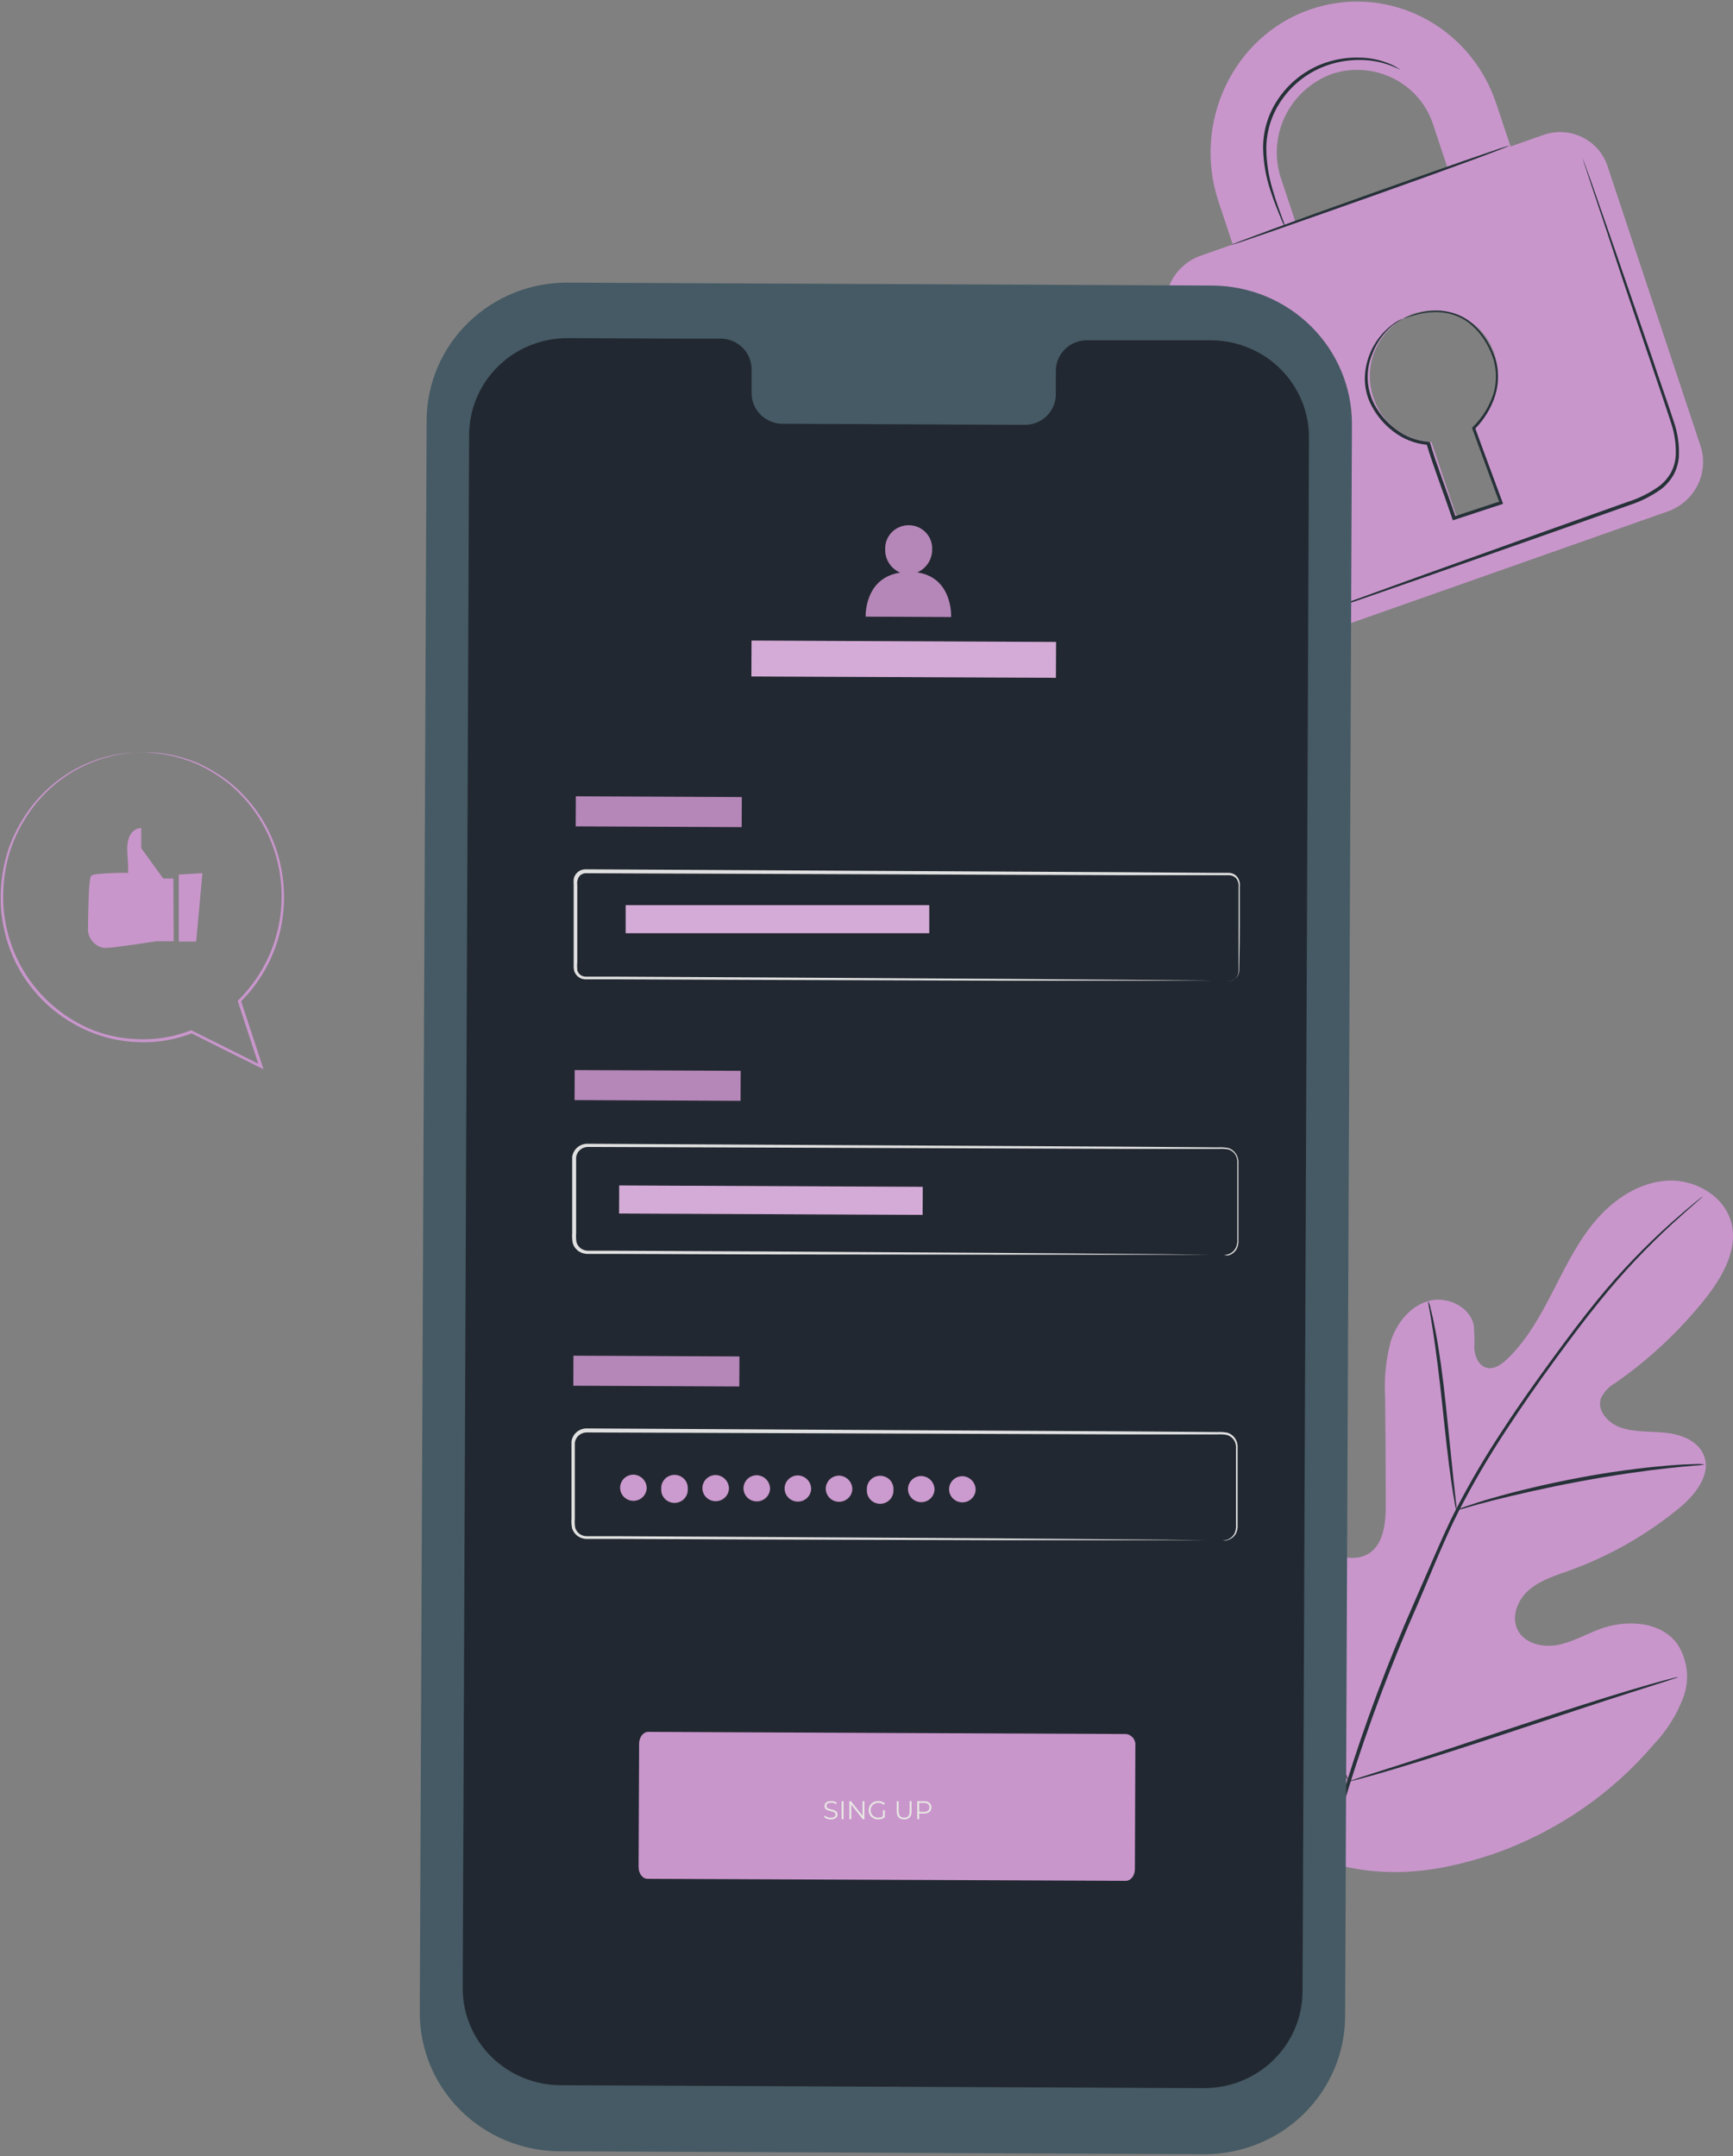 <svg width="548" height="682" viewBox="0 0 548 682" fill="none" xmlns="http://www.w3.org/2000/svg">
<rect x="0" y="0" width="548" height="682" fill="#808080" stroke="none"/>
<path d="M416.019 587.638C384.494 565.941 377.352 525.664 378.597 489.449C378.801 483.417 378.128 477.022 381.046 471.734C383.963 466.445 390.779 462.806 396.267 465.339C400.818 467.451 402.797 472.679 405.348 477.002C408.751 482.76 413.738 487.452 419.733 490.535C423.63 492.546 428.466 493.752 432.323 491.661C437.628 488.786 438.24 481.607 438.199 475.575C438.199 464.354 438.131 453.147 437.995 441.953C437.629 435.943 438.249 429.913 439.832 424.097C441.729 418.386 445.953 413.098 451.728 411.489C457.502 409.881 464.705 413.198 466.011 419.07C466.236 421.557 466.297 424.056 466.195 426.55C466.358 429.064 467.541 431.819 469.929 432.583C472.316 433.347 474.805 431.598 476.642 429.828C482.926 423.796 487.211 415.933 491.19 408.171C495.169 400.41 499.067 392.427 504.78 385.811C510.493 379.195 518.39 373.947 527.225 373.444C536.06 372.942 545.263 378.29 547.467 386.736C549.67 395.181 544.671 403.808 539.305 410.665C531.207 420.843 521.661 429.817 510.963 437.308C508.874 438.432 507.208 440.187 506.208 442.315C504.882 446.337 508.738 450.359 512.758 451.625C517.308 453.114 522.246 452.651 527.041 453.214C531.837 453.777 536.938 455.828 538.754 460.252C541.243 466.405 536.02 472.84 530.898 477.062C520.614 485.508 508.936 492.153 496.373 496.708C491.884 498.317 487.171 499.745 483.539 502.841C479.907 505.938 477.744 511.347 479.927 515.59C482.11 519.833 487.722 521.18 492.435 520.316C497.149 519.451 501.332 516.957 505.821 515.288C514.207 512.172 525.021 512.735 530.306 519.873C531.944 522.332 532.98 525.132 533.334 528.052C533.688 530.972 533.35 533.934 532.347 536.704C530.305 542.216 527.161 547.269 523.103 551.564C509.739 567.299 492.375 579.255 472.785 586.21C453.34 592.846 435.322 594.656 415.999 587.678" fill="#C996CC"/>
<path d="M538.489 378.411C538.489 378.411 538.305 378.612 537.897 378.974L536.081 380.563C534.489 381.97 532.143 384.021 529.184 386.736C520.795 394.412 513.006 402.7 505.882 411.529C501.332 417.099 496.618 423.413 491.599 430.27C486.579 437.127 481.396 444.527 476.254 452.39C470.772 460.681 465.752 469.259 461.216 478.088C458.849 482.693 456.768 487.499 454.625 492.405L448.3 507.386C439.962 526.256 432.7 545.57 426.548 565.237C421.593 581.33 418.177 597.844 416.346 614.563C415.159 625.847 414.968 637.21 415.774 648.526C416.101 652.548 416.407 655.624 416.693 657.716C416.815 658.721 416.897 659.525 416.978 660.109V660.933C416.891 660.671 416.829 660.402 416.795 660.129C416.693 659.546 416.57 658.761 416.407 657.756C416.04 655.745 415.652 652.568 415.285 648.546C414.3 637.209 414.369 625.807 415.489 614.483C417.207 597.692 420.548 581.101 425.467 564.936C431.567 545.213 438.809 525.85 447.157 506.943L453.646 492.023C455.788 487.137 457.89 482.291 460.277 477.666C464.845 468.81 469.906 460.211 475.438 451.907C480.662 443.864 485.926 436.584 490.884 429.788C495.843 422.991 500.638 416.637 505.168 411.087C512.364 402.281 520.258 394.05 528.776 386.474C531.796 383.8 534.204 381.789 535.836 380.442L537.734 378.934C537.966 378.734 538.219 378.559 538.489 378.411Z" fill="#263238"/>
<path d="M460.542 477.626C460.255 476.797 460.056 475.941 459.951 475.072C459.624 473.403 459.257 471.05 458.828 467.994C457.951 461.961 457.053 453.697 456.094 444.547C455.135 435.398 454.054 427.113 453.156 421.141C452.687 418.165 452.279 415.772 451.993 414.103C451.77 413.249 451.653 412.371 451.646 411.489C451.997 412.295 452.251 413.139 452.401 414.003C452.85 415.652 453.36 418.025 453.931 421.021C455.094 427.053 456.237 435.257 457.196 444.427C458.155 453.596 458.971 461.639 459.604 467.893C459.91 470.708 460.175 473.101 460.379 475.011C460.538 475.874 460.592 476.751 460.542 477.626Z" fill="#263238"/>
<path d="M539.06 463.188C538.067 463.401 537.056 463.522 536.04 463.55C534 463.731 531.102 463.972 527.511 464.374C520.329 465.138 510.453 466.546 499.618 468.557C488.783 470.568 479.05 472.84 472.051 474.589C468.562 475.474 465.746 476.278 463.889 476.821C462.898 477.168 461.872 477.411 460.829 477.545C461.772 477.078 462.755 476.694 463.767 476.399C465.685 475.735 468.46 474.81 471.929 473.825C478.887 471.814 488.62 469.421 499.496 467.37C508.708 465.634 518.004 464.359 527.348 463.55C530.96 463.248 533.878 463.127 535.918 463.087C536.966 463.017 538.019 463.051 539.06 463.188Z" fill="#263238"/>
<path d="M426.466 563.528C426.249 563.237 426.071 562.919 425.936 562.583L424.589 559.788C423.426 557.355 421.855 553.756 419.978 549.352C416.183 540.504 411.347 528.118 406.205 514.363C401.063 500.609 396.329 488.223 392.737 479.274C390.983 474.931 389.534 471.372 388.453 468.718L387.31 465.842C387.151 465.511 387.042 465.158 386.983 464.796C387.201 465.088 387.379 465.405 387.514 465.742L388.861 468.537C390.003 470.97 391.595 474.569 393.472 478.973C397.267 487.821 402.103 500.207 407.245 513.961C412.387 527.715 417.121 540.102 420.712 549.05C422.467 553.394 423.916 556.953 424.977 559.607C425.446 560.753 425.834 561.618 426.14 562.483C426.298 562.814 426.408 563.166 426.466 563.528Z" fill="#263238"/>
<path d="M530.694 530.41C530.367 530.595 530.017 530.737 529.653 530.832L526.634 531.838L515.472 535.397C506.045 538.413 493.027 542.716 478.744 547.462C464.46 552.207 451.381 556.43 441.893 559.245C437.159 560.673 433.302 561.759 430.629 562.483L427.548 563.267C427.19 563.379 426.821 563.453 426.446 563.488C426.773 563.303 427.123 563.161 427.487 563.066L430.507 562.06L441.668 558.501C451.095 555.485 464.113 551.182 478.397 546.436C492.68 541.691 505.739 537.468 515.227 534.653C519.982 533.225 523.818 532.139 526.511 531.415L529.592 530.631C529.95 530.519 530.32 530.445 530.694 530.41Z" fill="#263238"/>
<path d="M488.17 42.642L477.662 46.342L473.153 32.809C464.868 7.855 438.465 -5.396 414.203 3.029C389.942 11.454 377.026 38.822 385.31 63.776L389.82 77.309L379.27 81.029C375.248 82.567 371.981 85.573 370.149 89.423C368.318 93.272 368.062 97.67 369.435 101.701L398.675 189.755C399.282 191.75 400.29 193.605 401.639 195.209C402.987 196.813 404.649 198.134 406.526 199.092C408.403 200.051 410.456 200.628 412.564 200.789C414.671 200.95 416.79 200.692 418.794 200.03L527.694 161.643C531.77 160.109 535.083 157.076 536.936 153.183C538.79 149.29 539.039 144.841 537.632 140.771L508.371 52.717C507.748 50.727 506.725 48.881 505.363 47.289C504.001 45.698 502.327 44.393 500.441 43.453C498.556 42.512 496.498 41.956 494.39 41.817C492.281 41.678 490.166 41.958 488.17 42.642ZM405.164 56.718C402.93 50.23 403.331 43.141 406.283 36.937C409.235 30.734 414.508 25.896 420.998 23.439C424.203 22.358 427.596 21.925 430.974 22.165C434.352 22.405 437.647 23.313 440.662 24.835C443.676 26.357 446.349 28.461 448.52 31.023C450.691 33.586 452.316 36.552 453.299 39.747L457.788 53.28L409.653 70.251L405.164 56.718ZM466.378 134.859L473.846 157.34C473.983 157.791 473.939 158.277 473.723 158.696C473.506 159.115 473.134 159.436 472.683 159.592L462.216 163.272C461.799 163.386 461.354 163.337 460.974 163.134C460.593 162.932 460.307 162.592 460.175 162.186L452.646 139.806C448.494 139.583 444.511 138.115 441.229 135.6C437.947 133.084 435.523 129.641 434.282 125.73C432.507 120.56 432.831 114.914 435.185 109.974C437.539 105.034 441.742 101.183 446.912 99.227C449.465 98.368 452.167 98.023 454.858 98.215C457.549 98.406 460.173 99.13 462.574 100.342C464.975 101.554 467.104 103.23 468.834 105.27C470.564 107.311 471.859 109.673 472.642 112.217C473.955 116.19 474.064 120.453 472.955 124.486C471.846 128.518 469.567 132.144 466.399 134.919L466.378 134.859Z" fill="#C996CC"/>
<path d="M477.193 46.101C477.193 46.383 457.706 53.601 433.466 62.188C409.225 70.774 389.453 77.671 389.35 77.47C389.248 77.269 408.837 69.99 433.098 61.383C457.359 52.777 477.091 45.84 477.193 46.101Z" fill="#263238"/>
<path d="M500.332 49.801C500.422 49.975 500.497 50.157 500.556 50.344C500.72 50.746 500.903 51.269 501.148 51.912C501.679 53.38 502.413 55.411 503.331 57.945L511.167 80.426C514.432 89.957 518.329 101.258 522.655 113.806C524.695 120.1 527.103 126.655 529.347 133.552C530.549 137.106 531.068 140.85 530.878 144.592C530.705 146.537 530.143 148.43 529.225 150.162C528.244 151.887 526.935 153.41 525.368 154.646C522.216 156.913 518.717 158.672 515.003 159.854L504.494 163.574L484.6 170.592L450.912 182.415L428.16 190.298L422.039 192.309L420.406 192.831C420.232 192.908 420.046 192.956 419.855 192.972C419.855 192.972 420.019 192.972 420.366 192.731L421.957 192.108L428.079 189.835L450.707 181.631L484.335 169.566L504.188 162.488L514.697 158.748C518.305 157.614 521.703 155.909 524.756 153.701C526.214 152.554 527.433 151.14 528.348 149.538C529.212 147.937 529.733 146.178 529.878 144.37C530.066 140.765 529.568 137.158 528.409 133.733C526.205 126.896 523.879 120.281 521.777 113.987C517.533 101.419 513.615 90.078 510.514 80.547C507.412 71.015 504.8 63.354 503.005 57.965C502.148 55.331 501.495 53.28 500.964 51.792L500.475 50.183C500.413 50.061 500.365 49.933 500.332 49.801Z" fill="#263238"/>
<path d="M442.872 22.072C442.872 22.072 441.791 21.549 439.791 20.744C436.941 19.665 433.926 19.067 430.874 18.975C426.35 18.822 421.848 19.66 417.693 21.428C412.639 23.63 408.318 27.191 405.225 31.703C402.112 36.203 400.441 41.52 400.43 46.966C400.473 51.429 401.16 55.864 402.471 60.137C403.532 63.796 404.634 66.712 405.368 68.743C405.801 69.775 406.156 70.837 406.429 71.92C405.85 70.956 405.364 69.939 404.98 68.884C404.144 66.873 402.94 64.017 401.756 60.338C400.304 56.02 399.513 51.513 399.41 46.966C399.356 41.314 401.065 35.782 404.307 31.12C407.508 26.443 412.005 22.772 417.264 20.543C421.549 18.765 426.192 17.981 430.833 18.251C433.951 18.408 437.015 19.123 439.872 20.362C440.637 20.71 441.373 21.113 442.076 21.569C442.366 21.695 442.635 21.864 442.872 22.072Z" fill="#263238"/>
<path d="M443.81 100.755C444.136 100.561 444.477 100.393 444.831 100.253C445.852 99.799 446.91 99.429 447.994 99.147C449.713 98.647 451.487 98.35 453.278 98.262C455.714 98.133 458.152 98.496 460.44 99.328C465.664 101.138 470.459 106.386 472.826 113.404C473.961 117.17 473.961 121.18 472.826 124.946C471.567 129.033 469.312 132.755 466.256 135.784L466.378 135.241C469.092 142.581 472.051 150.544 475.112 158.848L475.295 159.351L474.785 159.532L470.112 161.06L459.91 164.418L459.4 164.579L459.237 164.077C456.441 155.752 453.38 147.99 451.075 140.369L451.524 140.711C447.534 140.384 443.731 138.909 440.587 136.468C437.742 134.308 435.409 131.564 433.751 128.424C432.255 125.641 431.51 122.525 431.588 119.376C431.682 116.157 432.498 112.999 433.976 110.128C435.454 107.256 437.558 104.742 440.138 102.766C441.199 101.917 442.391 101.238 443.668 100.755C442.515 101.429 441.398 102.161 440.321 102.947C437.488 105.31 435.317 108.349 434.016 111.775C432.9 114.358 432.378 117.153 432.487 119.958C432.596 122.764 433.335 125.511 434.649 128.002C436.279 131.022 438.556 133.657 441.321 135.724C444.321 138.044 447.947 139.443 451.748 139.745H452.095L452.197 140.047C454.441 147.527 457.523 155.35 460.359 163.715L459.685 163.393L469.888 160.035L474.54 158.486L474.214 159.17C471.173 150.865 468.235 142.882 465.542 135.543V135.241L465.786 135C468.753 132.096 470.965 128.53 472.234 124.604C473.317 121.001 473.317 117.167 472.234 113.564C470.01 106.808 465.419 101.68 460.44 99.871C458.237 99.033 455.884 98.643 453.523 98.725C451.761 98.764 450.008 99 448.3 99.428C445.259 100.172 443.831 100.856 443.81 100.755Z" fill="#263238"/>
<path d="M380.739 681.363L176.916 680.438C165.146 680.374 153.882 675.709 145.599 667.467C137.316 659.225 132.691 648.081 132.74 636.481L134.903 132.949C134.927 127.202 136.1 121.516 138.355 116.216C140.61 110.917 143.903 106.107 148.046 102.062C152.188 98.017 157.099 94.816 162.498 92.642C167.896 90.469 173.676 89.365 179.508 89.394L383.31 90.319C395.081 90.378 406.347 95.038 414.634 103.276C422.92 111.514 427.55 122.656 427.507 134.256L425.344 637.768C425.32 643.517 424.147 649.205 421.893 654.507C419.638 659.809 416.346 664.621 412.204 668.669C408.062 672.718 403.151 675.922 397.753 678.1C392.354 680.278 386.573 681.387 380.739 681.363Z" fill="#455A64"/>
<path d="M383.005 107.632H343.501C342.212 107.656 340.94 107.93 339.759 108.438C338.577 108.945 337.509 109.678 336.614 110.593C335.72 111.508 335.017 112.588 334.546 113.77C334.075 114.953 333.846 116.215 333.87 117.486V124.544C333.894 125.813 333.664 127.074 333.193 128.256C332.722 129.437 332.019 130.516 331.124 131.429C330.23 132.342 329.161 133.073 327.979 133.579C326.798 134.085 325.527 134.356 324.239 134.377L247.231 134.035C244.626 133.966 242.155 132.882 240.361 131.019C238.567 129.157 237.596 126.669 237.661 124.101V117.043C237.727 114.479 236.759 111.994 234.969 110.132C233.179 108.27 230.714 107.183 228.112 107.11H214.216L179.63 106.949C171.404 106.901 163.493 110.067 157.631 115.754C151.768 121.441 148.431 129.186 148.35 137.292L146.309 628.78C146.291 632.802 147.076 636.788 148.62 640.51C150.165 644.233 152.438 647.619 155.31 650.476C158.183 653.333 161.598 655.604 165.361 657.161C169.125 658.717 173.162 659.527 177.243 659.546L380.638 660.47C384.721 660.489 388.769 659.715 392.549 658.192C396.329 656.669 399.767 654.427 402.668 651.594C405.569 648.762 407.875 645.394 409.456 641.683C411.036 637.972 411.858 633.991 411.877 629.966L413.918 138.479C413.967 130.349 410.738 122.533 404.941 116.749C399.144 110.965 391.254 107.686 383.005 107.632Z" fill="#222831"/>
<path d="M355.99 594.897L204.75 594.254C203.179 594.254 201.914 592.565 201.934 590.514L202.098 551.524C202.098 549.513 203.383 547.784 204.954 547.784L356.194 548.467C357.065 548.616 357.844 549.089 358.368 549.79C358.893 550.491 359.123 551.364 359.01 552.227L358.867 591.177C358.867 593.248 357.561 594.917 355.99 594.897Z" fill="#C996CC"/>
<path d="M262.699 575.46C262.277 575.46 261.87 575.392 261.48 575.257C261.095 575.116 260.797 574.937 260.585 574.72L260.821 574.256C261.022 574.452 261.29 574.617 261.626 574.752C261.968 574.883 262.325 574.948 262.699 574.948C263.057 574.948 263.347 574.904 263.569 574.817C263.797 574.725 263.962 574.603 264.065 574.452C264.174 574.3 264.228 574.132 264.228 573.947C264.228 573.725 264.163 573.546 264.033 573.411C263.908 573.275 263.743 573.17 263.537 573.094C263.331 573.012 263.103 572.942 262.854 572.882C262.605 572.823 262.355 572.76 262.106 572.695C261.856 572.625 261.626 572.533 261.415 572.419C261.209 572.305 261.041 572.156 260.911 571.972C260.786 571.782 260.724 571.535 260.724 571.232C260.724 570.95 260.797 570.692 260.943 570.459C261.095 570.221 261.325 570.031 261.634 569.89C261.943 569.744 262.339 569.67 262.821 569.67C263.141 569.67 263.458 569.716 263.773 569.809C264.087 569.895 264.358 570.017 264.586 570.175L264.383 570.654C264.139 570.492 263.878 570.372 263.602 570.296C263.331 570.221 263.068 570.183 262.813 570.183C262.472 570.183 262.19 570.229 261.968 570.321C261.745 570.413 261.58 570.538 261.472 570.695C261.369 570.847 261.317 571.02 261.317 571.215C261.317 571.438 261.379 571.616 261.504 571.752C261.634 571.888 261.802 571.993 262.008 572.069C262.22 572.145 262.45 572.213 262.699 572.272C262.949 572.332 263.195 572.397 263.439 572.468C263.689 572.538 263.916 572.63 264.122 572.744C264.334 572.852 264.502 572.999 264.627 573.183C264.757 573.367 264.822 573.609 264.822 573.907C264.822 574.183 264.746 574.441 264.594 574.679C264.442 574.912 264.209 575.102 263.895 575.248C263.586 575.389 263.187 575.46 262.699 575.46ZM266.133 575.411V569.719H266.734V575.411H266.133ZM268.586 575.411V569.719H269.082L273.01 574.663H272.75V569.719H273.343V575.411H272.847L268.928 570.467H269.188V575.411H268.586ZM277.697 575.46C277.264 575.46 276.863 575.389 276.494 575.248C276.131 575.102 275.814 574.899 275.543 574.639C275.277 574.378 275.068 574.072 274.916 573.72C274.77 573.367 274.697 572.983 274.697 572.565C274.697 572.148 274.77 571.763 274.916 571.41C275.068 571.058 275.28 570.752 275.551 570.492C275.822 570.231 276.139 570.031 276.502 569.89C276.871 569.744 277.272 569.67 277.705 569.67C278.139 569.67 278.535 569.738 278.893 569.874C279.256 570.009 279.565 570.215 279.82 570.492L279.446 570.874C279.207 570.635 278.944 570.465 278.657 570.362C278.37 570.259 278.061 570.207 277.73 570.207C277.378 570.207 277.052 570.267 276.754 570.386C276.461 570.5 276.204 570.665 275.982 570.882C275.765 571.093 275.594 571.343 275.469 571.63C275.35 571.912 275.29 572.224 275.29 572.565C275.29 572.901 275.35 573.213 275.469 573.5C275.594 573.788 275.765 574.04 275.982 574.256C276.204 574.468 276.461 574.633 276.754 574.752C277.052 574.866 277.375 574.923 277.722 574.923C278.047 574.923 278.353 574.874 278.641 574.777C278.933 574.679 279.202 574.514 279.446 574.281L279.787 574.736C279.516 574.975 279.199 575.156 278.836 575.281C278.473 575.4 278.093 575.46 277.697 575.46ZM279.21 574.663V572.565H279.787V574.736L279.21 574.663ZM285.911 575.46C285.185 575.46 284.613 575.251 284.196 574.834C283.778 574.416 283.569 573.798 283.569 572.98V569.719H284.171V572.955C284.171 573.628 284.323 574.124 284.626 574.443C284.93 574.763 285.358 574.923 285.911 574.923C286.47 574.923 286.901 574.763 287.204 574.443C287.508 574.124 287.659 573.628 287.659 572.955V569.719H288.245V572.98C288.245 573.798 288.036 574.416 287.619 574.834C287.207 575.251 286.638 575.46 285.911 575.46ZM290.058 575.411V569.719H292.188C292.671 569.719 293.086 569.798 293.433 569.955C293.78 570.107 294.045 570.329 294.229 570.622C294.419 570.909 294.514 571.259 294.514 571.671C294.514 572.072 294.419 572.419 294.229 572.711C294.045 572.999 293.78 573.221 293.433 573.378C293.086 573.535 292.671 573.614 292.188 573.614H290.391L290.66 573.329V575.411H290.058ZM290.66 573.378L290.391 573.086H292.172C292.741 573.086 293.172 572.964 293.465 572.72C293.763 572.47 293.912 572.121 293.912 571.671C293.912 571.215 293.763 570.863 293.465 570.614C293.172 570.364 292.741 570.24 292.172 570.24H290.391L290.66 569.955V573.378Z" fill="#E8E8E3"/>
<path d="M234.568 252.111L182.088 251.876L182.044 261.368L234.525 261.602L234.568 252.111Z" fill="#C996CC"/>
<path opacity="0.1" d="M234.568 252.111L182.088 251.876L182.044 261.368L234.525 261.602L234.568 252.111Z" fill="black"/>
<path d="M388.412 310.385C388.824 310.344 389.229 310.249 389.616 310.103C390.18 309.886 390.671 309.515 391.032 309.035C391.393 308.555 391.609 307.984 391.656 307.389C391.656 304.191 391.656 299.526 391.656 293.534C391.656 290.538 391.656 287.18 391.656 283.48C391.656 282.575 391.656 281.63 391.656 280.685C391.789 279.768 391.587 278.834 391.085 278.05C390.804 277.675 390.438 277.369 390.017 277.156C389.596 276.943 389.13 276.829 388.657 276.824H385.473H355.989L185.323 276.201C184.887 276.193 184.454 276.29 184.064 276.482C183.673 276.675 183.335 276.958 183.079 277.306C182.586 278.093 182.398 279.028 182.548 279.941C182.548 281.952 182.548 283.962 182.548 285.973C182.548 289.995 182.548 294.017 182.548 298.038C182.548 300.049 182.548 302.06 182.548 304.071C182.464 305.007 182.464 305.949 182.548 306.886C182.656 307.287 182.855 307.659 183.131 307.973C183.407 308.287 183.752 308.534 184.14 308.696C184.542 308.853 184.972 308.929 185.405 308.917H195.791L241.11 309.158L317.832 309.621L369.558 310.023L383.617 310.184H387.269C388.106 310.184 388.514 310.184 388.514 310.184H387.269H383.617H369.558H317.832L241.11 309.942L195.791 309.761H185.405C184.833 309.784 184.263 309.688 183.732 309.48C183.195 309.254 182.717 308.91 182.335 308.474C181.953 308.039 181.677 307.523 181.528 306.966C181.41 306.439 181.369 305.897 181.406 305.358V303.87C181.406 301.859 181.406 299.848 181.406 297.837C181.406 293.815 181.406 289.794 181.406 285.772C181.406 283.761 181.406 281.75 181.406 279.74C181.367 279.204 181.367 278.666 181.406 278.131C181.482 277.539 181.714 276.978 182.079 276.502C182.431 276.017 182.897 275.622 183.437 275.353C183.977 275.083 184.575 274.946 185.181 274.954L355.846 275.879L385.331 276.08H388.514C389.075 276.08 389.627 276.214 390.124 276.469C390.622 276.725 391.049 277.095 391.37 277.548C391.946 278.422 392.178 279.473 392.023 280.504C392.023 281.449 392.023 282.394 392.023 283.299C392.023 286.958 392.023 290.317 392.023 293.353C392.023 299.385 391.881 304.01 391.84 307.228C391.79 307.846 391.562 308.438 391.182 308.933C390.803 309.428 390.287 309.806 389.697 310.023C389.311 310.259 388.866 310.384 388.412 310.385Z" fill="#E0E0E0"/>
<path d="M293.836 286.295H197.852V295.163H293.836V286.295Z" fill="#C996CC"/>
<path opacity="0.2" d="M293.836 286.295H197.852V295.163H293.836V286.295Z" fill="white"/>
<path d="M234.21 338.695L181.73 338.46L181.686 347.951L234.167 348.186L234.21 338.695Z" fill="#C996CC"/>
<path opacity="0.1" d="M234.21 338.695L181.73 338.46L181.686 347.951L234.167 348.186L234.21 338.695Z" fill="black"/>
<path d="M387.085 396.971C387.498 396.921 387.906 396.847 388.31 396.75C388.88 396.571 389.404 396.274 389.848 395.879C390.291 395.483 390.643 394.999 390.881 394.458C391.202 393.646 391.328 392.772 391.248 391.904C391.248 390.939 391.248 389.893 391.248 388.727C391.248 386.394 391.248 383.74 391.248 380.683V367.915C391.345 366.99 391.138 366.059 390.656 365.26C390.153 364.441 389.361 363.832 388.432 363.551C387.416 363.372 386.381 363.318 385.351 363.39H355.989L185.915 362.767C185 362.769 184.117 363.098 183.43 363.694C182.744 364.289 182.3 365.11 182.181 366.004C182.181 367.915 182.181 370.026 182.181 372.037C182.181 376.058 182.181 380.08 182.181 384.102C182.181 386.113 182.181 388.123 182.181 390.134C182.105 391.074 182.146 392.02 182.303 392.949C182.558 393.765 183.082 394.473 183.793 394.96C184.547 395.432 185.432 395.657 186.323 395.604H189.159H195.056L240.212 395.825L316.669 396.287L368.211 396.69L382.229 396.85H385.882H387.106H385.882H382.229H368.211H316.669L240.171 396.77L195.016 396.609H186.139C185.036 396.674 183.941 396.384 183.018 395.785C182.089 395.151 181.411 394.22 181.099 393.151C180.917 392.129 180.862 391.089 180.936 390.054C180.936 388.043 180.936 386.032 180.936 384.021C180.936 380 180.936 375.978 180.936 371.956C180.936 369.945 180.936 367.935 180.936 365.924C181.085 364.774 181.654 363.717 182.537 362.951C183.419 362.185 184.555 361.762 185.731 361.761L355.805 362.686L385.167 362.908C386.261 362.841 387.358 362.916 388.432 363.129C389.492 363.47 390.387 364.187 390.942 365.14C391.47 366.025 391.698 367.053 391.595 368.075C391.595 369.021 391.595 369.945 391.595 370.87C391.595 374.51 391.595 377.848 391.595 380.925C391.595 384.001 391.595 386.595 391.595 388.968C391.595 390.114 391.595 391.18 391.595 392.165C391.669 393.064 391.522 393.968 391.166 394.799C390.902 395.354 390.518 395.846 390.043 396.242C389.568 396.637 389.011 396.927 388.412 397.092C387.966 397.128 387.517 397.087 387.085 396.971Z" fill="#E0E0E0"/>
<path d="M233.815 429.039L181.334 428.804L181.291 438.295L233.771 438.53L233.815 429.039Z" fill="#C996CC"/>
<path opacity="0.1" d="M233.815 429.039L181.334 428.804L181.291 438.295L233.771 438.53L233.815 429.039Z" fill="black"/>
<path d="M386.677 487.278C387.09 487.23 387.498 487.156 387.901 487.056C388.469 486.879 388.991 486.584 389.435 486.193C389.878 485.801 390.232 485.321 390.472 484.784C390.792 483.972 390.918 483.098 390.84 482.23C390.84 481.245 390.84 480.22 390.84 479.033C390.84 476.721 390.84 474.046 390.84 470.99V458.221C390.937 457.297 390.73 456.366 390.248 455.567C389.733 454.762 388.945 454.164 388.024 453.878C387.008 453.692 385.973 453.631 384.943 453.697H355.58L185.507 453.073C184.592 453.075 183.709 453.405 183.022 454C182.335 454.596 181.891 455.417 181.773 456.311C181.773 458.322 181.773 460.332 181.773 462.343C181.773 466.365 181.773 470.387 181.773 474.408C181.773 476.419 181.773 478.43 181.773 480.441C181.697 481.374 181.738 482.313 181.895 483.236C182.139 484.056 182.666 484.767 183.385 485.247C184.134 485.729 185.023 485.955 185.915 485.89H194.791L239.947 486.131L316.403 486.594L367.946 486.996L381.964 487.157H385.616C386.432 487.157 386.84 487.157 386.84 487.157C386.84 487.157 386.432 487.157 385.616 487.157H381.964H367.946H316.403L239.947 486.936L194.791 486.755H185.915C184.81 486.828 183.712 486.538 182.793 485.93C181.864 485.297 181.187 484.366 180.875 483.296C180.692 482.274 180.637 481.234 180.712 480.199C180.712 478.189 180.712 476.178 180.712 474.167C180.712 470.145 180.712 466.124 180.712 462.102C180.712 460.091 180.712 458.08 180.712 455.969C180.856 454.821 181.421 453.764 182.3 452.998C183.179 452.231 184.312 451.807 185.486 451.806L355.56 452.731L384.922 452.953C386.016 452.887 387.113 452.961 388.187 453.174C389.247 453.515 390.141 454.232 390.697 455.185C391.225 456.07 391.453 457.098 391.35 458.12C391.35 459.066 391.35 460.011 391.35 460.916C391.35 464.555 391.35 467.893 391.35 470.97C391.35 474.046 391.35 476.64 391.35 479.013C391.35 480.159 391.35 481.225 391.35 482.21C391.428 483.11 391.281 484.014 390.921 484.844C390.656 485.399 390.273 485.891 389.798 486.287C389.323 486.683 388.766 486.972 388.167 487.137C387.688 487.298 387.178 487.346 386.677 487.278Z" fill="#E0E0E0"/>
<path d="M291.787 375.388L195.804 374.959L195.763 383.827L291.746 384.256L291.787 375.388Z" fill="#C996CC"/>
<path opacity="0.2" d="M291.787 375.388L195.804 374.959L195.763 383.827L291.746 384.256L291.787 375.388Z" fill="white"/>
<path d="M204.483 470.869C204.423 471.678 204.123 472.452 203.621 473.094C203.119 473.737 202.436 474.22 201.658 474.483C200.879 474.747 200.04 474.78 199.243 474.578C198.446 474.375 197.727 473.947 197.174 473.346C196.622 472.744 196.261 471.996 196.136 471.195C196.011 470.393 196.128 469.573 196.472 468.836C196.815 468.099 197.371 467.478 198.07 467.049C198.769 466.621 199.579 466.404 200.402 466.425C201.539 466.488 202.605 466.989 203.369 467.821C204.133 468.653 204.533 469.748 204.483 470.869Z" fill="#C996CC"/>
<path d="M217.481 470.93C217.521 471.496 217.443 472.065 217.25 472.601C217.058 473.137 216.755 473.628 216.362 474.043C215.969 474.459 215.493 474.79 214.964 475.017C214.435 475.243 213.865 475.36 213.288 475.36C212.711 475.36 212.141 475.243 211.612 475.017C211.083 474.79 210.607 474.459 210.214 474.043C209.821 473.628 209.518 473.137 209.326 472.601C209.133 472.065 209.055 471.496 209.095 470.93C209.055 470.363 209.133 469.794 209.326 469.258C209.518 468.722 209.821 468.231 210.214 467.816C210.607 467.4 211.083 467.069 211.612 466.842C212.141 466.616 212.711 466.499 213.288 466.499C213.865 466.499 214.435 466.616 214.964 466.842C215.493 467.069 215.969 467.4 216.362 467.816C216.755 468.231 217.058 468.722 217.25 469.258C217.443 469.794 217.521 470.363 217.481 470.93Z" fill="#C996CC"/>
<path d="M230.499 470.99C230.439 471.799 230.139 472.572 229.637 473.215C229.135 473.857 228.452 474.34 227.674 474.604C226.896 474.868 226.056 474.9 225.259 474.698C224.462 474.496 223.743 474.068 223.191 473.466C222.638 472.865 222.277 472.117 222.152 471.315C222.028 470.514 222.144 469.694 222.488 468.957C222.832 468.22 223.387 467.599 224.086 467.17C224.785 466.741 225.596 466.524 226.418 466.546C227.553 466.613 228.616 467.116 229.379 467.947C230.142 468.778 230.544 469.87 230.499 470.99Z" fill="#C996CC"/>
<path d="M243.497 471.05C243.437 471.859 243.137 472.633 242.635 473.275C242.133 473.918 241.45 474.401 240.672 474.664C239.894 474.928 239.054 474.961 238.257 474.758C237.46 474.556 236.741 474.128 236.189 473.527C235.636 472.925 235.275 472.177 235.15 471.376C235.026 470.574 235.142 469.754 235.486 469.017C235.83 468.28 236.385 467.659 237.084 467.23C237.783 466.802 238.594 466.585 239.416 466.606C240.551 466.674 241.614 467.177 242.377 468.007C243.14 468.838 243.542 469.931 243.497 471.05Z" fill="#C996CC"/>
<path d="M256.495 471.09C256.439 471.9 256.142 472.676 255.642 473.322C255.142 473.967 254.461 474.453 253.682 474.72C252.904 474.987 252.064 475.022 251.265 474.822C250.467 474.622 249.745 474.195 249.191 473.594C248.637 472.993 248.274 472.245 248.148 471.443C248.022 470.64 248.137 469.819 248.481 469.081C248.824 468.343 249.38 467.721 250.079 467.291C250.779 466.862 251.591 466.645 252.414 466.667C253.545 466.734 254.605 467.234 255.367 468.061C256.13 468.887 256.534 469.974 256.495 471.09Z" fill="#C996CC"/>
<path d="M269.513 471.151C269.458 471.957 269.164 472.729 268.669 473.372C268.173 474.016 267.498 474.503 266.726 474.773C265.953 475.043 265.117 475.085 264.321 474.893C263.525 474.701 262.803 474.284 262.244 473.693C261.686 473.102 261.314 472.363 261.176 471.567C261.038 470.771 261.139 469.952 261.467 469.212C261.795 468.472 262.336 467.842 263.022 467.4C263.708 466.959 264.511 466.725 265.33 466.727C266.48 466.769 267.565 467.258 268.349 468.087C269.133 468.916 269.552 470.018 269.513 471.151Z" fill="#C996CC"/>
<path d="M282.511 471.211C282.551 471.778 282.473 472.347 282.28 472.883C282.087 473.418 281.785 473.909 281.392 474.325C280.999 474.74 280.523 475.072 279.994 475.298C279.465 475.525 278.894 475.642 278.318 475.642C277.741 475.642 277.171 475.525 276.642 475.298C276.113 475.072 275.637 474.74 275.244 474.325C274.851 473.909 274.548 473.418 274.356 472.883C274.163 472.347 274.085 471.778 274.125 471.211C274.085 470.644 274.163 470.075 274.356 469.54C274.548 469.004 274.851 468.513 275.244 468.097C275.637 467.682 276.113 467.35 276.642 467.124C277.171 466.897 277.741 466.78 278.318 466.78C278.894 466.78 279.465 466.897 279.994 467.124C280.523 467.35 280.999 467.682 281.392 468.097C281.785 468.513 282.087 469.004 282.28 469.54C282.473 470.075 282.551 470.644 282.511 471.211Z" fill="#C996CC"/>
<path d="M295.509 471.271C295.453 472.077 295.16 472.849 294.664 473.493C294.169 474.137 293.494 474.623 292.721 474.894C291.949 475.164 291.113 475.205 290.317 475.014C289.521 474.822 288.799 474.405 288.24 473.814C287.681 473.223 287.31 472.484 287.172 471.688C287.034 470.891 287.135 470.073 287.463 469.333C287.791 468.592 288.331 467.963 289.018 467.521C289.704 467.08 290.506 466.845 291.326 466.848C292.475 466.889 293.561 467.379 294.345 468.208C295.129 469.037 295.548 470.139 295.509 471.271Z" fill="#C996CC"/>
<path d="M308.507 471.332C308.45 472.142 308.154 472.918 307.654 473.563C307.154 474.208 306.472 474.694 305.694 474.961C304.916 475.228 304.075 475.263 303.277 475.063C302.478 474.863 301.757 474.436 301.203 473.835C300.649 473.234 300.286 472.486 300.159 471.684C300.033 470.882 300.149 470.06 300.492 469.322C300.835 468.584 301.391 467.962 302.091 467.533C302.79 467.103 303.602 466.886 304.426 466.908C305.557 466.975 306.617 467.476 307.379 468.302C308.141 469.128 308.546 470.216 308.507 471.332Z" fill="#C996CC"/>
<g opacity="0.2">
<path opacity="0.2" d="M204.483 470.869C204.423 471.678 204.123 472.452 203.621 473.094C203.119 473.737 202.436 474.22 201.658 474.483C200.879 474.747 200.04 474.78 199.243 474.578C198.446 474.375 197.727 473.947 197.174 473.346C196.622 472.744 196.261 471.996 196.136 471.195C196.011 470.393 196.128 469.573 196.472 468.836C196.815 468.099 197.371 467.478 198.07 467.049C198.769 466.621 199.579 466.404 200.402 466.425C201.539 466.488 202.605 466.989 203.369 467.821C204.133 468.653 204.533 469.748 204.483 470.869Z" fill="white"/>
<path opacity="0.2" d="M217.481 470.93C217.521 471.496 217.443 472.065 217.25 472.601C217.057 473.137 216.755 473.628 216.362 474.043C215.969 474.459 215.493 474.79 214.964 475.017C214.435 475.243 213.864 475.36 213.288 475.36C212.711 475.36 212.141 475.243 211.612 475.017C211.083 474.79 210.607 474.459 210.214 474.043C209.821 473.628 209.518 473.137 209.326 472.601C209.133 472.065 209.055 471.496 209.095 470.93C209.055 470.363 209.133 469.794 209.326 469.258C209.518 468.722 209.821 468.231 210.214 467.816C210.607 467.4 211.083 467.069 211.612 466.842C212.141 466.616 212.711 466.499 213.288 466.499C213.864 466.499 214.435 466.616 214.964 466.842C215.493 467.069 215.969 467.4 216.362 467.816C216.755 468.231 217.057 468.722 217.25 469.258C217.443 469.794 217.521 470.363 217.481 470.93Z" fill="white"/>
<path opacity="0.2" d="M230.499 470.99C230.439 471.799 230.139 472.572 229.637 473.215C229.135 473.857 228.452 474.34 227.674 474.604C226.896 474.868 226.056 474.9 225.259 474.698C224.462 474.496 223.743 474.068 223.191 473.466C222.638 472.865 222.277 472.117 222.152 471.315C222.028 470.514 222.144 469.694 222.488 468.957C222.832 468.22 223.387 467.599 224.086 467.17C224.785 466.741 225.596 466.524 226.418 466.546C227.553 466.613 228.616 467.116 229.379 467.947C230.142 468.778 230.544 469.87 230.499 470.99Z" fill="white"/>
<path opacity="0.2" d="M243.497 471.05C243.437 471.859 243.137 472.633 242.635 473.275C242.133 473.918 241.45 474.401 240.672 474.664C239.894 474.928 239.054 474.961 238.257 474.758C237.46 474.556 236.741 474.128 236.189 473.527C235.636 472.925 235.275 472.177 235.15 471.376C235.026 470.574 235.142 469.754 235.486 469.017C235.83 468.28 236.385 467.659 237.084 467.23C237.783 466.802 238.594 466.585 239.416 466.606C240.551 466.674 241.614 467.177 242.377 468.008C243.14 468.838 243.542 469.931 243.497 471.05Z" fill="white"/>
<path opacity="0.2" d="M256.495 471.09C256.439 471.9 256.142 472.676 255.642 473.322C255.142 473.967 254.461 474.453 253.682 474.72C252.904 474.987 252.064 475.022 251.265 474.822C250.467 474.622 249.745 474.195 249.191 473.594C248.637 472.993 248.274 472.245 248.148 471.443C248.022 470.64 248.137 469.819 248.481 469.081C248.824 468.343 249.38 467.721 250.079 467.291C250.779 466.862 251.591 466.645 252.414 466.667C253.545 466.734 254.605 467.234 255.367 468.061C256.13 468.887 256.534 469.974 256.495 471.09Z" fill="white"/>
<path opacity="0.2" d="M269.513 471.151C269.457 471.957 269.164 472.729 268.669 473.372C268.173 474.016 267.498 474.503 266.725 474.773C265.953 475.043 265.117 475.085 264.321 474.893C263.525 474.701 262.803 474.284 262.244 473.693C261.685 473.102 261.314 472.363 261.176 471.567C261.038 470.771 261.139 469.952 261.467 469.212C261.795 468.472 262.335 467.842 263.022 467.4C263.708 466.959 264.51 466.725 265.33 466.727C266.479 466.769 267.565 467.258 268.349 468.087C269.133 468.916 269.552 470.018 269.513 471.151Z" fill="white"/>
<path opacity="0.2" d="M282.511 471.211C282.551 471.778 282.473 472.347 282.28 472.883C282.087 473.418 281.785 473.909 281.392 474.325C280.999 474.74 280.523 475.072 279.994 475.298C279.465 475.525 278.894 475.642 278.318 475.642C277.741 475.642 277.171 475.525 276.642 475.298C276.113 475.072 275.637 474.74 275.244 474.325C274.851 473.909 274.548 473.418 274.356 472.883C274.163 472.347 274.085 471.778 274.125 471.211C274.085 470.644 274.163 470.075 274.356 469.54C274.548 469.004 274.851 468.513 275.244 468.097C275.637 467.682 276.113 467.35 276.642 467.124C277.171 466.897 277.741 466.78 278.318 466.78C278.894 466.78 279.465 466.897 279.994 467.124C280.523 467.35 280.999 467.682 281.392 468.097C281.785 468.513 282.087 469.004 282.28 469.54C282.473 470.075 282.551 470.644 282.511 471.211Z" fill="white"/>
<path opacity="0.2" d="M295.509 471.271C295.453 472.077 295.159 472.849 294.664 473.493C294.169 474.137 293.493 474.623 292.721 474.894C291.948 475.164 291.113 475.205 290.317 475.014C289.52 474.822 288.798 474.405 288.24 473.814C287.681 473.223 287.31 472.484 287.172 471.688C287.034 470.891 287.135 470.073 287.463 469.333C287.791 468.592 288.331 467.963 289.017 467.521C289.704 467.08 290.506 466.846 291.326 466.848C292.475 466.89 293.56 467.379 294.344 468.208C295.129 469.037 295.547 470.139 295.509 471.271Z" fill="white"/>
<path opacity="0.2" d="M308.507 471.332C308.45 472.142 308.154 472.918 307.654 473.563C307.154 474.208 306.472 474.694 305.694 474.961C304.916 475.228 304.075 475.263 303.277 475.063C302.478 474.863 301.757 474.436 301.203 473.835C300.649 473.234 300.286 472.486 300.159 471.684C300.033 470.882 300.149 470.06 300.492 469.322C300.835 468.584 301.391 467.962 302.091 467.533C302.79 467.103 303.602 466.886 304.426 466.908C305.557 466.975 306.617 467.476 307.379 468.302C308.141 469.128 308.546 470.216 308.507 471.332Z" fill="white"/>
</g>
<path d="M290.04 181.048C291.458 180.433 292.66 179.42 293.498 178.137C294.336 176.853 294.773 175.355 294.754 173.829C294.807 172.837 294.654 171.845 294.305 170.913C293.956 169.98 293.418 169.128 292.724 168.407C292.03 167.687 291.195 167.113 290.269 166.721C289.342 166.328 288.345 166.126 287.337 166.126C286.328 166.126 285.331 166.328 284.405 166.721C283.478 167.113 282.643 167.687 281.949 168.407C281.255 169.128 280.717 169.98 280.368 170.913C280.019 171.845 279.867 172.837 279.919 173.829C279.888 175.371 280.321 176.887 281.164 178.186C282.006 179.485 283.221 180.509 284.653 181.128C273.227 182.817 273.737 195.043 273.737 195.043L300.753 195.164C300.753 195.164 301.385 182.717 290.04 181.048Z" fill="#C996CC"/>
<path opacity="0.1" d="M290.04 181.048C291.458 180.433 292.66 179.42 293.498 178.137C294.336 176.853 294.773 175.355 294.754 173.829C294.807 172.837 294.654 171.845 294.305 170.913C293.956 169.98 293.418 169.128 292.724 168.407C292.03 167.687 291.195 167.113 290.269 166.721C289.342 166.328 288.345 166.126 287.337 166.126C286.328 166.126 285.331 166.328 284.405 166.721C283.478 167.113 282.643 167.687 281.949 168.407C281.255 169.128 280.717 169.98 280.368 170.913C280.019 171.845 279.867 172.837 279.919 173.829C279.888 175.371 280.321 176.887 281.164 178.186C282.006 179.485 283.221 180.509 284.653 181.128C273.227 182.817 273.737 195.043 273.737 195.043L300.753 195.164C300.753 195.164 301.385 182.717 290.04 181.048Z" fill="black"/>
<path d="M333.94 203.049L237.651 202.619L237.599 213.96L333.888 214.39L333.94 203.049Z" fill="#C996CC"/>
<path opacity="0.2" d="M333.94 203.049L237.651 202.619L237.599 213.96L333.888 214.39L333.94 203.049Z" fill="white"/>
<path d="M44.911 237.938H44.094L41.731 238.109C40.452 238.185 39.18 238.351 37.925 238.606C37.113 238.718 36.306 238.872 35.51 239.068L32.817 239.804C28.232 241.19 23.907 243.301 20.01 246.055C14.861 249.738 10.562 254.453 7.394 259.891C5.533 263.026 4.052 266.365 2.981 269.84C1.856 273.618 1.208 277.517 1.052 281.451C0.948 283.517 0.983 285.588 1.156 287.65C1.156 288.694 1.452 289.739 1.591 290.801C1.708 291.871 1.911 292.93 2.199 293.969C3.761 300.84 6.932 307.257 11.457 312.706C15.983 318.156 21.738 322.488 28.264 325.357C32.987 327.366 38.05 328.487 43.191 328.662C48.5 328.95 53.816 328.199 58.83 326.453L60.359 325.888H60.567L60.741 325.991L82.653 336.95L82.01 337.498C79.664 330.341 77.405 323.405 75.216 316.744V316.487L75.407 316.299C80.722 311.022 84.668 304.561 86.91 297.462C88.941 290.972 89.533 284.128 88.648 277.392C87.86 271.406 85.907 265.627 82.896 260.371C80.301 255.856 76.952 251.803 72.992 248.384C69.724 245.677 66.107 243.408 62.235 241.637C59.306 240.392 56.255 239.445 53.13 238.811L49.655 238.246L47.135 238.058L45.606 237.955H45.085C45.258 237.936 45.433 237.936 45.606 237.955H47.152L49.672 238.058L53.147 238.554C56.311 239.142 59.404 240.054 62.374 241.277C66.313 243.028 69.995 245.291 73.322 248.007C77.355 251.411 80.775 255.464 83.435 259.994C86.532 265.307 88.544 271.164 89.361 277.238C90.319 284.077 89.768 291.04 87.744 297.65C85.488 304.897 81.481 311.496 76.067 316.881L76.171 316.436C78.361 323.097 80.637 330.032 83.001 337.173L83.331 338.218L82.34 337.721L60.428 326.779H60.81L59.247 327.344C54.136 329.116 48.722 329.884 43.312 329.604C38.06 329.407 32.892 328.246 28.073 326.179C18.88 322.299 11.232 315.556 6.3 306.983C4.03 303.024 2.373 298.753 1.382 294.311C1.111 293.246 0.908 292.165 0.774 291.075C0.635 289.996 0.409 288.934 0.357 287.872C-0.113 281.779 0.54 275.653 2.286 269.789C3.383 266.266 4.906 262.885 6.821 259.72C10.064 254.233 14.453 249.487 19.697 245.798C23.658 243.037 28.056 240.943 32.712 239.599L35.441 238.914C36.243 238.73 37.055 238.588 37.873 238.486C39.141 238.254 40.425 238.117 41.714 238.075L44.094 237.989C44.365 237.953 44.638 237.936 44.911 237.938Z" fill="#C996CC"/>
<path d="M54.816 277.872H51.601L44.65 268.248V261.929C44.65 261.929 39.681 261.621 40.271 269.892C40.862 278.163 40.271 276.057 40.271 276.057C40.271 276.057 29.724 276.057 28.855 276.998C27.986 277.94 27.934 287.975 27.812 293.575C27.746 294.925 28.139 296.258 28.929 297.362C29.719 298.467 30.861 299.279 32.174 299.671C32.542 299.771 32.922 299.823 33.303 299.825C35.944 299.825 49.377 297.719 49.377 297.719H54.92L54.816 277.872Z" fill="#C996CC"/>
<path d="M64.008 276.176L62.027 297.821H56.536V276.622L64.008 276.176Z" fill="#C996CC"/>
</svg>
